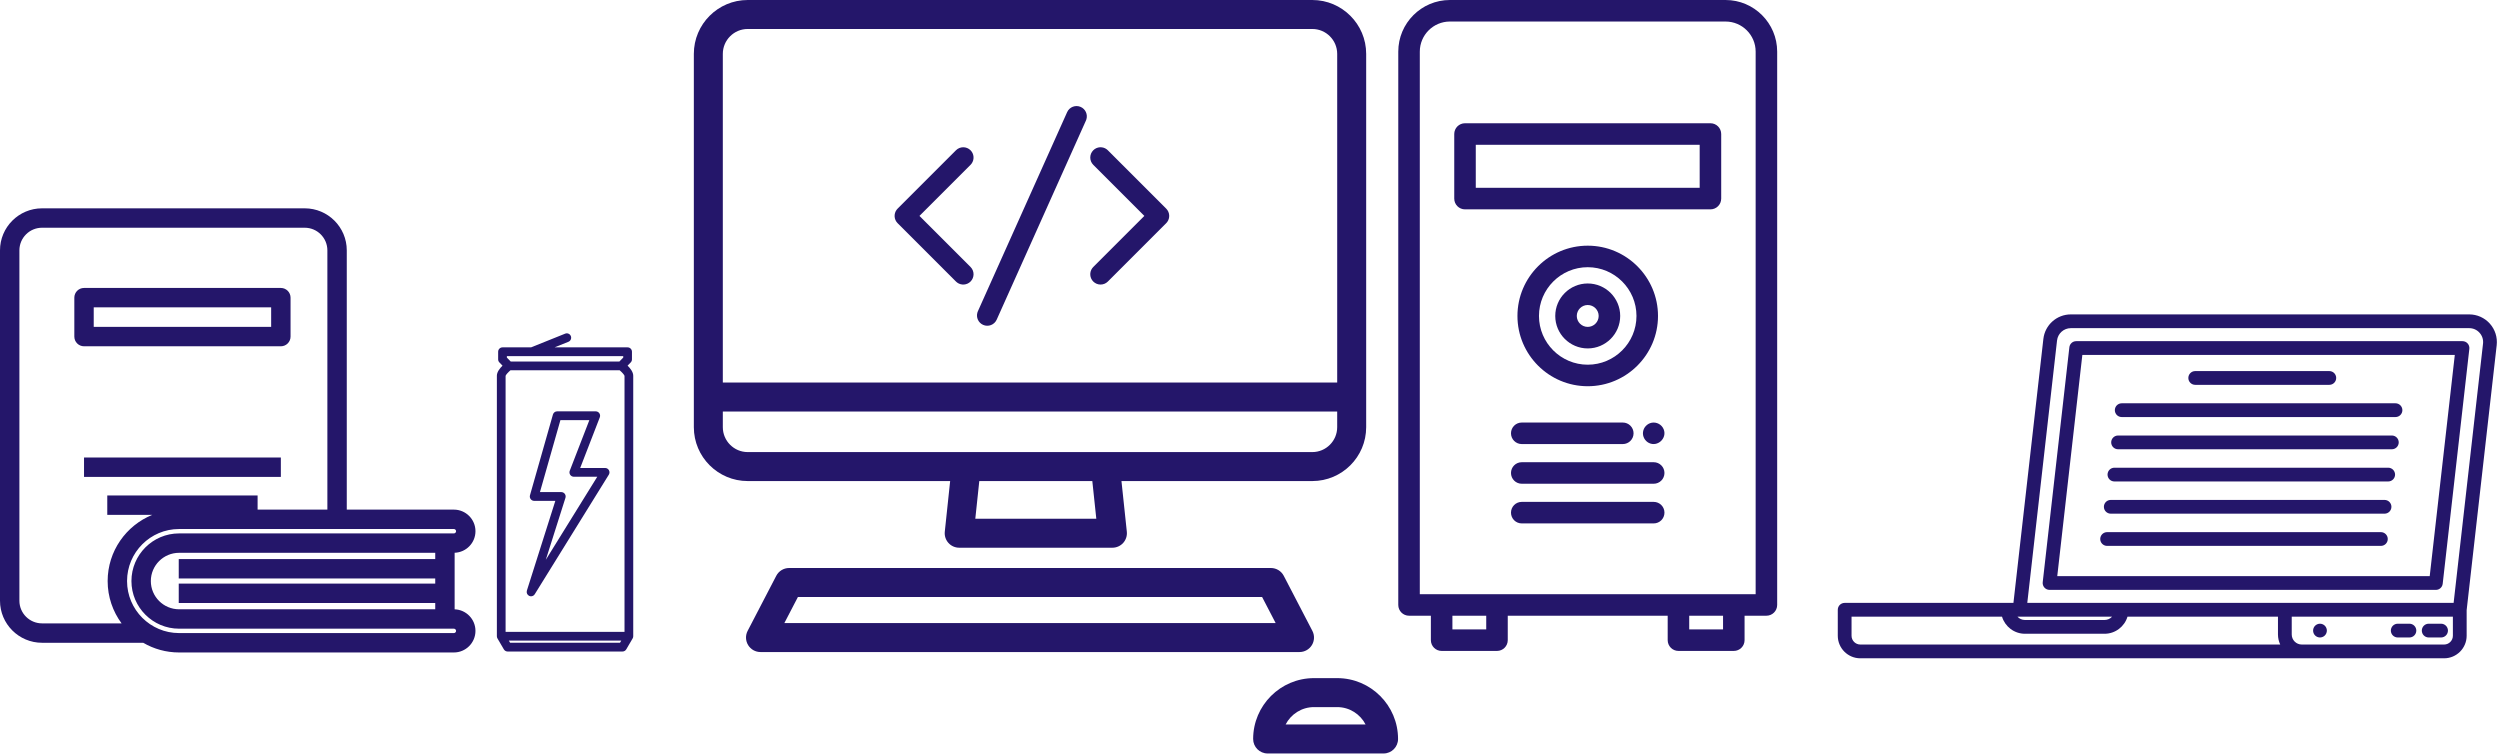 <svg width="660" height="199" viewBox="0 0 660 199" fill="none" xmlns="http://www.w3.org/2000/svg">
<path d="M455.545 0H382.774C375.258 0 369.144 6.114 369.144 13.63V159.708C369.144 161.277 370.416 162.55 371.986 162.55H377.751V169.003C377.751 170.573 379.023 171.845 380.593 171.845H395.206C396.776 171.845 398.048 170.573 398.048 169.003V162.55H440.27V169.003C440.27 170.573 441.542 171.845 443.112 171.845H457.725C459.295 171.845 460.567 170.573 460.567 169.003V162.55H466.332C467.902 162.55 469.174 161.277 469.174 159.708V13.63C469.175 6.114 463.06 0 455.545 0ZM392.365 166.162H383.436V162.55H392.365V166.162ZM454.884 166.162H445.954V162.55H454.884V166.162ZM463.491 156.866H374.828V13.63C374.828 9.248 378.393 5.684 382.774 5.684H455.545C459.927 5.684 463.491 9.248 463.491 13.63V156.866Z" fill="#24166A"/>
<path d="M451.556 32.538H386.763C385.193 32.538 383.921 33.81 383.921 35.38V52.43C383.921 54 385.193 55.272 386.763 55.272H451.556C453.126 55.272 454.398 54 454.398 52.43V35.38C454.398 33.81 453.126 32.538 451.556 32.538ZM448.714 49.588H389.605V38.221H448.714V49.588Z" fill="#24166A"/>
<path d="M419.16 74.838C414.433 74.838 410.587 78.684 410.587 83.411C410.587 88.138 414.433 91.984 419.16 91.984C423.887 91.984 427.732 88.138 427.732 83.411C427.732 78.684 423.886 74.838 419.16 74.838ZM419.16 86.3C417.567 86.3 416.271 85.004 416.271 83.411C416.271 81.818 417.567 80.522 419.16 80.522C420.753 80.522 422.049 81.818 422.049 83.411C422.049 85.004 420.753 86.3 419.16 86.3Z" fill="#24166A"/>
<path d="M419.16 64.858C408.93 64.858 400.607 73.181 400.607 83.411C400.607 93.641 408.93 101.964 419.16 101.964C429.39 101.964 437.713 93.641 437.713 83.411C437.713 73.181 429.39 64.858 419.16 64.858ZM419.16 96.28C412.063 96.28 406.29 90.507 406.29 83.411C406.29 76.315 412.063 70.542 419.16 70.542C426.256 70.542 432.029 76.315 432.029 83.411C432.029 90.507 426.256 96.28 419.16 96.28Z" fill="#24166A"/>
<path d="M398.901 114.392C398.901 115.962 400.173 117.234 401.742 117.234H428.419C429.989 117.234 431.261 115.962 431.261 114.392C431.261 112.823 429.989 111.55 428.419 111.55H401.742C400.173 111.55 398.901 112.823 398.901 114.392Z" fill="#24166A"/>
<path d="M436.019 111.606C434.828 111.859 433.913 112.831 433.757 114.044C433.606 115.222 434.242 116.396 435.299 116.929C437.584 118.08 440.146 115.729 439.222 113.36C438.727 112.09 437.357 111.343 436.019 111.606C435.841 111.643 436.387 111.534 436.019 111.606Z" fill="#24166A"/>
<path d="M436.576 132.497H401.742C400.173 132.497 398.901 133.769 398.901 135.339C398.901 136.908 400.173 138.181 401.742 138.181H436.576C438.146 138.181 439.418 136.908 439.418 135.339C439.418 133.769 438.146 132.497 436.576 132.497Z" fill="#24166A"/>
<path d="M436.576 122.024H401.742C400.173 122.024 398.901 123.296 398.901 124.866C398.901 126.435 400.173 127.708 401.742 127.708H436.576C438.146 127.708 439.418 126.435 439.418 124.866C439.418 123.296 438.146 122.024 436.576 122.024Z" fill="#24166A"/>
<path d="M643.068 155.73H541.082C540.565 155.73 540.072 155.51 539.728 155.124C539.383 154.738 539.219 154.223 539.277 153.709L546.312 91.679C546.416 90.761 547.193 90.067 548.117 90.067H650.102C650.619 90.067 651.112 90.287 651.457 90.674C651.801 91.06 651.965 91.574 651.907 92.088L644.872 154.119C644.769 155.037 643.992 155.73 643.068 155.73ZM549.739 93.7L543.117 152.098H641.446L648.068 93.7H549.739Z" fill="#24166A"/>
<path d="M486.99 159.164H531.547L539.449 89.48C539.868 85.786 542.988 83 546.706 83H651.872C653.949 83 655.935 83.889 657.319 85.439C658.703 86.988 659.362 89.061 659.128 91.126L651.195 161.084V167.838C651.195 171.12 648.524 173.79 645.243 173.79H491.127C487.845 173.79 485.174 171.12 485.174 167.838V160.981C485.174 159.977 485.987 159.164 486.99 159.164ZM532.603 162.797C533.097 163.338 533.805 163.68 534.593 163.68H555.597C556.386 163.68 557.094 163.338 557.588 162.797H533.169H532.603ZM654.609 87.858C653.903 87.068 652.931 86.632 651.872 86.632H546.705C544.837 86.632 543.269 88.032 543.058 89.889L535.203 159.164H647.756L655.519 90.717C655.638 89.664 655.315 88.649 654.609 87.858ZM645.243 170.157C646.522 170.157 647.562 169.116 647.562 167.838V162.797H605.017V167.504C605.017 168.967 606.207 170.157 607.67 170.157H645.243ZM488.807 167.838C488.807 169.117 489.847 170.157 491.126 170.157H601.979C601.601 169.35 601.384 168.453 601.384 167.504V162.797H561.66C560.878 165.406 558.457 167.313 555.598 167.313H534.594C531.734 167.313 529.314 165.406 528.531 162.797H488.808V167.838H488.807Z" fill="#24166A"/>
<path d="M641.174 164.661H644.443C645.446 164.661 646.26 165.474 646.26 166.477C646.26 167.48 645.446 168.294 644.443 168.294H641.174C640.171 168.294 639.358 167.48 639.358 166.477C639.358 165.474 640.171 164.661 641.174 164.661Z" fill="#24166A"/>
<path d="M633 164.661H636.088C637.091 164.661 637.904 165.474 637.904 166.477C637.904 167.48 637.091 168.294 636.088 168.294H633C631.997 168.294 631.184 167.48 631.184 166.477C631.184 165.474 631.997 164.661 633 164.661Z" fill="#24166A"/>
<path d="M612.475 164.66C612.951 164.66 613.42 164.857 613.758 165.191C614.096 165.532 614.292 165.997 614.292 166.477C614.292 166.956 614.096 167.425 613.758 167.763C613.42 168.101 612.951 168.293 612.475 168.293C611.996 168.293 611.527 168.101 611.189 167.763C610.852 167.425 610.659 166.956 610.659 166.477C610.659 165.997 610.852 165.532 611.189 165.191C611.527 164.857 611.996 164.66 612.475 164.66Z" fill="#24166A"/>
<path d="M614.94 101.598H579.538C578.535 101.598 577.721 100.785 577.721 99.782C577.721 98.779 578.535 97.965 579.538 97.965H614.94C615.943 97.965 616.757 98.779 616.757 99.782C616.757 100.785 615.943 101.598 614.94 101.598Z" fill="#24166A"/>
<path d="M632.411 110.102H560.134C559.131 110.102 558.318 109.289 558.318 108.286C558.318 107.283 559.131 106.469 560.134 106.469H632.411C633.414 106.469 634.228 107.283 634.228 108.286C634.228 109.289 633.415 110.102 632.411 110.102Z" fill="#24166A"/>
<path d="M631.449 114.974C632.452 114.974 633.265 115.787 633.265 116.79C633.265 117.793 632.452 118.607 631.449 118.607H559.172C558.169 118.607 557.355 117.793 557.355 116.79C557.355 115.787 558.169 114.974 559.172 114.974H631.449Z" fill="#24166A"/>
<path d="M630.482 123.474C631.485 123.474 632.299 124.288 632.299 125.291C632.299 126.294 631.485 127.107 630.482 127.107H558.205C557.202 127.107 556.389 126.294 556.389 125.291C556.389 124.288 557.202 123.474 558.205 123.474H630.482Z" fill="#24166A"/>
<path d="M629.52 131.979C630.523 131.979 631.336 132.792 631.336 133.795C631.336 134.798 630.523 135.611 629.52 135.611H557.243C556.24 135.611 555.426 134.798 555.426 133.795C555.426 132.792 556.24 131.979 557.243 131.979H629.52Z" fill="#24166A"/>
<path d="M628.553 140.483C629.556 140.483 630.37 141.296 630.37 142.299C630.37 143.302 629.556 144.116 628.553 144.116H556.276C555.273 144.116 554.46 143.302 554.46 142.299C554.46 141.296 555.273 140.483 556.276 140.483H628.553Z" fill="#24166A"/>
<path d="M164.338 172H134.01C133.603 172 133.225 171.783 133.018 171.43L131.343 168.569C131.238 168.396 131.176 168.193 131.174 167.976C131.174 167.975 131.174 167.975 131.174 167.974C131.174 167.974 131.174 167.973 131.174 167.972C131.174 167.971 131.174 167.971 131.174 167.97C131.174 167.969 131.174 167.969 131.174 167.968C131.174 167.968 131.174 167.966 131.174 167.965V99.191C131.174 98.223 131.936 97.245 132.666 96.53L131.841 95.684C131.63 95.468 131.511 95.177 131.511 94.874V92.86C131.511 92.221 132.027 91.703 132.663 91.703H140.203L149.207 88.083C149.798 87.846 150.468 88.135 150.704 88.728C150.94 89.321 150.653 89.995 150.063 90.232L146.403 91.703H165.686C166.322 91.703 166.838 92.221 166.838 92.86V94.874C166.838 95.177 166.719 95.468 166.508 95.684L165.683 96.53C166.413 97.245 167.174 98.223 167.174 99.191V167.965C167.174 167.966 167.174 167.968 167.174 167.968C167.174 167.969 167.174 167.969 167.174 167.97C167.174 167.971 167.174 167.971 167.174 167.972C167.174 167.973 167.174 167.974 167.174 167.974C167.174 167.975 167.174 167.975 167.174 167.976C167.173 168.193 167.111 168.396 167.005 168.569L165.331 171.43C165.124 171.783 164.746 172 164.338 172ZM134.669 169.686H163.68L164.01 169.122H134.338L134.669 169.686ZM133.477 166.808H164.872V99.221C164.795 98.94 164.221 98.29 163.596 97.758H134.753C134.128 98.29 133.553 98.94 133.477 99.221V166.808ZM134.831 95.444H163.518L164.535 94.401V94.017H140.452C140.434 94.017 140.416 94.017 140.399 94.017H133.814V94.401L134.831 95.444ZM140.194 157.422C140.032 157.422 139.867 157.387 139.712 157.315C139.185 157.07 138.921 156.469 139.098 155.913L146.608 132.227H141.021C140.66 132.227 140.319 132.057 140.102 131.767C139.884 131.477 139.815 131.102 139.914 130.752L145.975 109.434C146.116 108.938 146.568 108.595 147.082 108.595H157.274C157.654 108.595 158.01 108.784 158.225 109.099C158.439 109.414 158.485 109.816 158.347 110.172L153.172 123.546H159.754C160.172 123.546 160.557 123.774 160.76 124.141C160.963 124.508 160.952 124.958 160.731 125.314L141.172 156.876C140.956 157.225 140.581 157.422 140.194 157.422ZM142.547 129.913H148.184C148.551 129.913 148.896 130.09 149.113 130.388C149.33 130.686 149.392 131.07 149.28 131.422L144.09 147.79L157.68 125.86H151.489C151.109 125.86 150.754 125.671 150.539 125.356C150.324 125.04 150.279 124.639 150.416 124.283L155.591 110.909H147.95L142.547 129.913Z" fill="#24166A"/>
<path d="M74.145 91.419C75.559 91.419 76.706 90.272 76.706 88.858V78.582C76.706 77.167 75.559 76.021 74.145 76.021H22.183C20.769 76.021 19.623 77.167 19.623 78.582V88.858C19.623 90.272 20.769 91.419 22.183 91.419H74.145ZM24.744 81.143H71.584V86.298H24.744V81.143Z" fill="#24166A"/>
<path d="M120.023 160.861V145.931C123.074 145.824 125.524 143.316 125.524 140.24C125.524 137.097 122.966 134.539 119.823 134.539H91.548V66.096C91.548 59.977 86.571 55 80.453 55H11.096C4.977 55 0 59.977 0 66.096V158.596C0 164.714 4.977 169.692 11.096 169.692H37.806C40.591 171.317 43.825 172.252 47.276 172.252H119.822C122.966 172.252 125.523 169.695 125.523 166.551C125.524 163.476 123.073 160.967 120.023 160.861ZM11.096 164.571C7.801 164.571 5.121 161.891 5.121 158.596V66.096C5.121 62.801 7.801 60.121 11.096 60.121H80.452C83.746 60.121 86.427 62.801 86.427 66.096V134.539H68.007V130.797H28.32V135.918H40.21C33.304 138.72 28.419 145.496 28.419 153.396C28.419 157.576 29.788 161.441 32.099 164.571H11.096ZM119.823 167.132H47.276C39.702 167.132 33.541 160.97 33.541 153.396C33.541 145.822 39.702 139.661 47.276 139.661H119.823C120.143 139.661 120.402 139.921 120.402 140.241C120.402 140.56 120.142 140.821 119.823 140.821H47.276C40.342 140.821 34.7 146.462 34.7 153.396C34.7 160.33 40.342 165.972 47.276 165.972H119.823C120.143 165.972 120.402 166.232 120.402 166.552C120.402 166.871 120.142 167.132 119.823 167.132ZM114.902 152.718V154.074H47.188V159.196H114.902V160.851H47.276C43.165 160.851 39.821 157.507 39.821 153.396C39.821 149.286 43.165 145.942 47.276 145.942H114.902V147.597H47.188V152.718H114.902Z" fill="#24166A"/>
<path d="M74.145 120.782H22.183V125.903H74.145V120.782Z" fill="#24166A"/>
<path d="M250.839 127.001L249.424 140.369C249.309 141.448 249.658 142.524 250.384 143.33C251.109 144.137 252.143 144.597 253.228 144.597H293.677C294.761 144.597 295.795 144.136 296.521 143.33C297.246 142.524 297.595 141.448 297.482 140.369L296.066 127.001H346.449C354.291 127.001 360.67 120.621 360.67 112.779V14.221C360.67 6.379 354.29 0 346.449 0H197.396C189.554 0 183.174 6.379 183.174 14.221V112.779C183.174 120.621 189.554 127.001 197.396 127.001H250.839ZM289.425 136.946H257.48L258.532 127.001H288.371L289.425 136.946ZM197.396 7.651H346.449C350.072 7.651 353.019 10.598 353.019 14.221V100.988H190.825V14.221C190.825 10.598 193.773 7.651 197.396 7.651ZM190.825 112.779V108.639H353.018V112.779C353.018 116.402 350.071 119.35 346.448 119.35H197.396C193.773 119.35 190.825 116.402 190.825 112.779Z" fill="#24166A"/>
<path d="M346.343 170.299C347.037 169.157 347.084 167.735 346.467 166.549L338.912 152.013C338.253 150.746 336.945 149.952 335.517 149.952H208.327C206.9 149.952 205.591 150.746 204.932 152.013L197.377 166.549C196.761 167.735 196.807 169.157 197.501 170.299C198.195 171.442 199.435 172.139 200.771 172.139H343.073C344.409 172.14 345.649 171.442 346.343 170.299ZM207.071 164.489L210.65 157.603H333.194L336.773 164.489H207.071Z" fill="#24166A"/>
<path d="M353.019 179.024H346.898C338.039 179.024 330.831 186.232 330.831 195.091C330.831 197.204 332.544 198.917 334.657 198.917H365.259C367.372 198.917 369.085 197.204 369.085 195.091C369.085 186.232 361.878 179.024 353.019 179.024ZM339.403 191.266C340.799 188.543 343.635 186.675 346.898 186.675H353.019C356.282 186.675 359.118 188.543 360.514 191.266H339.403Z" fill="#24166A"/>
<path d="M258.162 82.168L281.724 29.607C282.338 28.237 283.947 27.624 285.317 28.238C286.573 28.802 287.192 30.2 286.814 31.485L286.685 31.831L263.123 84.393C262.509 85.763 260.901 86.376 259.53 85.761C258.275 85.198 257.655 83.8 258.034 82.515L258.162 82.168L281.724 29.607L258.162 82.168ZM236.971 55.078L252.377 39.672C253.438 38.61 255.16 38.61 256.221 39.672C257.187 40.637 257.274 42.147 256.485 43.212L256.221 43.517L242.738 57L256.221 70.484C257.283 71.545 257.283 73.267 256.221 74.328C255.256 75.293 253.746 75.381 252.682 74.591L252.377 74.328L236.971 58.922C236.005 57.957 235.918 56.447 236.707 55.383L236.971 55.078L252.377 39.672L236.971 55.078ZM288.626 39.672C289.591 38.706 291.101 38.619 292.166 39.408L292.471 39.672L307.876 55.078C308.842 56.043 308.929 57.553 308.14 58.617L307.876 58.922L292.471 74.328C291.409 75.39 289.687 75.39 288.626 74.328C287.661 73.363 287.573 71.853 288.363 70.788L288.626 70.484L302.109 57L288.626 43.517C287.564 42.455 287.564 40.733 288.626 39.672Z" fill="#24166A"/>
</svg>
